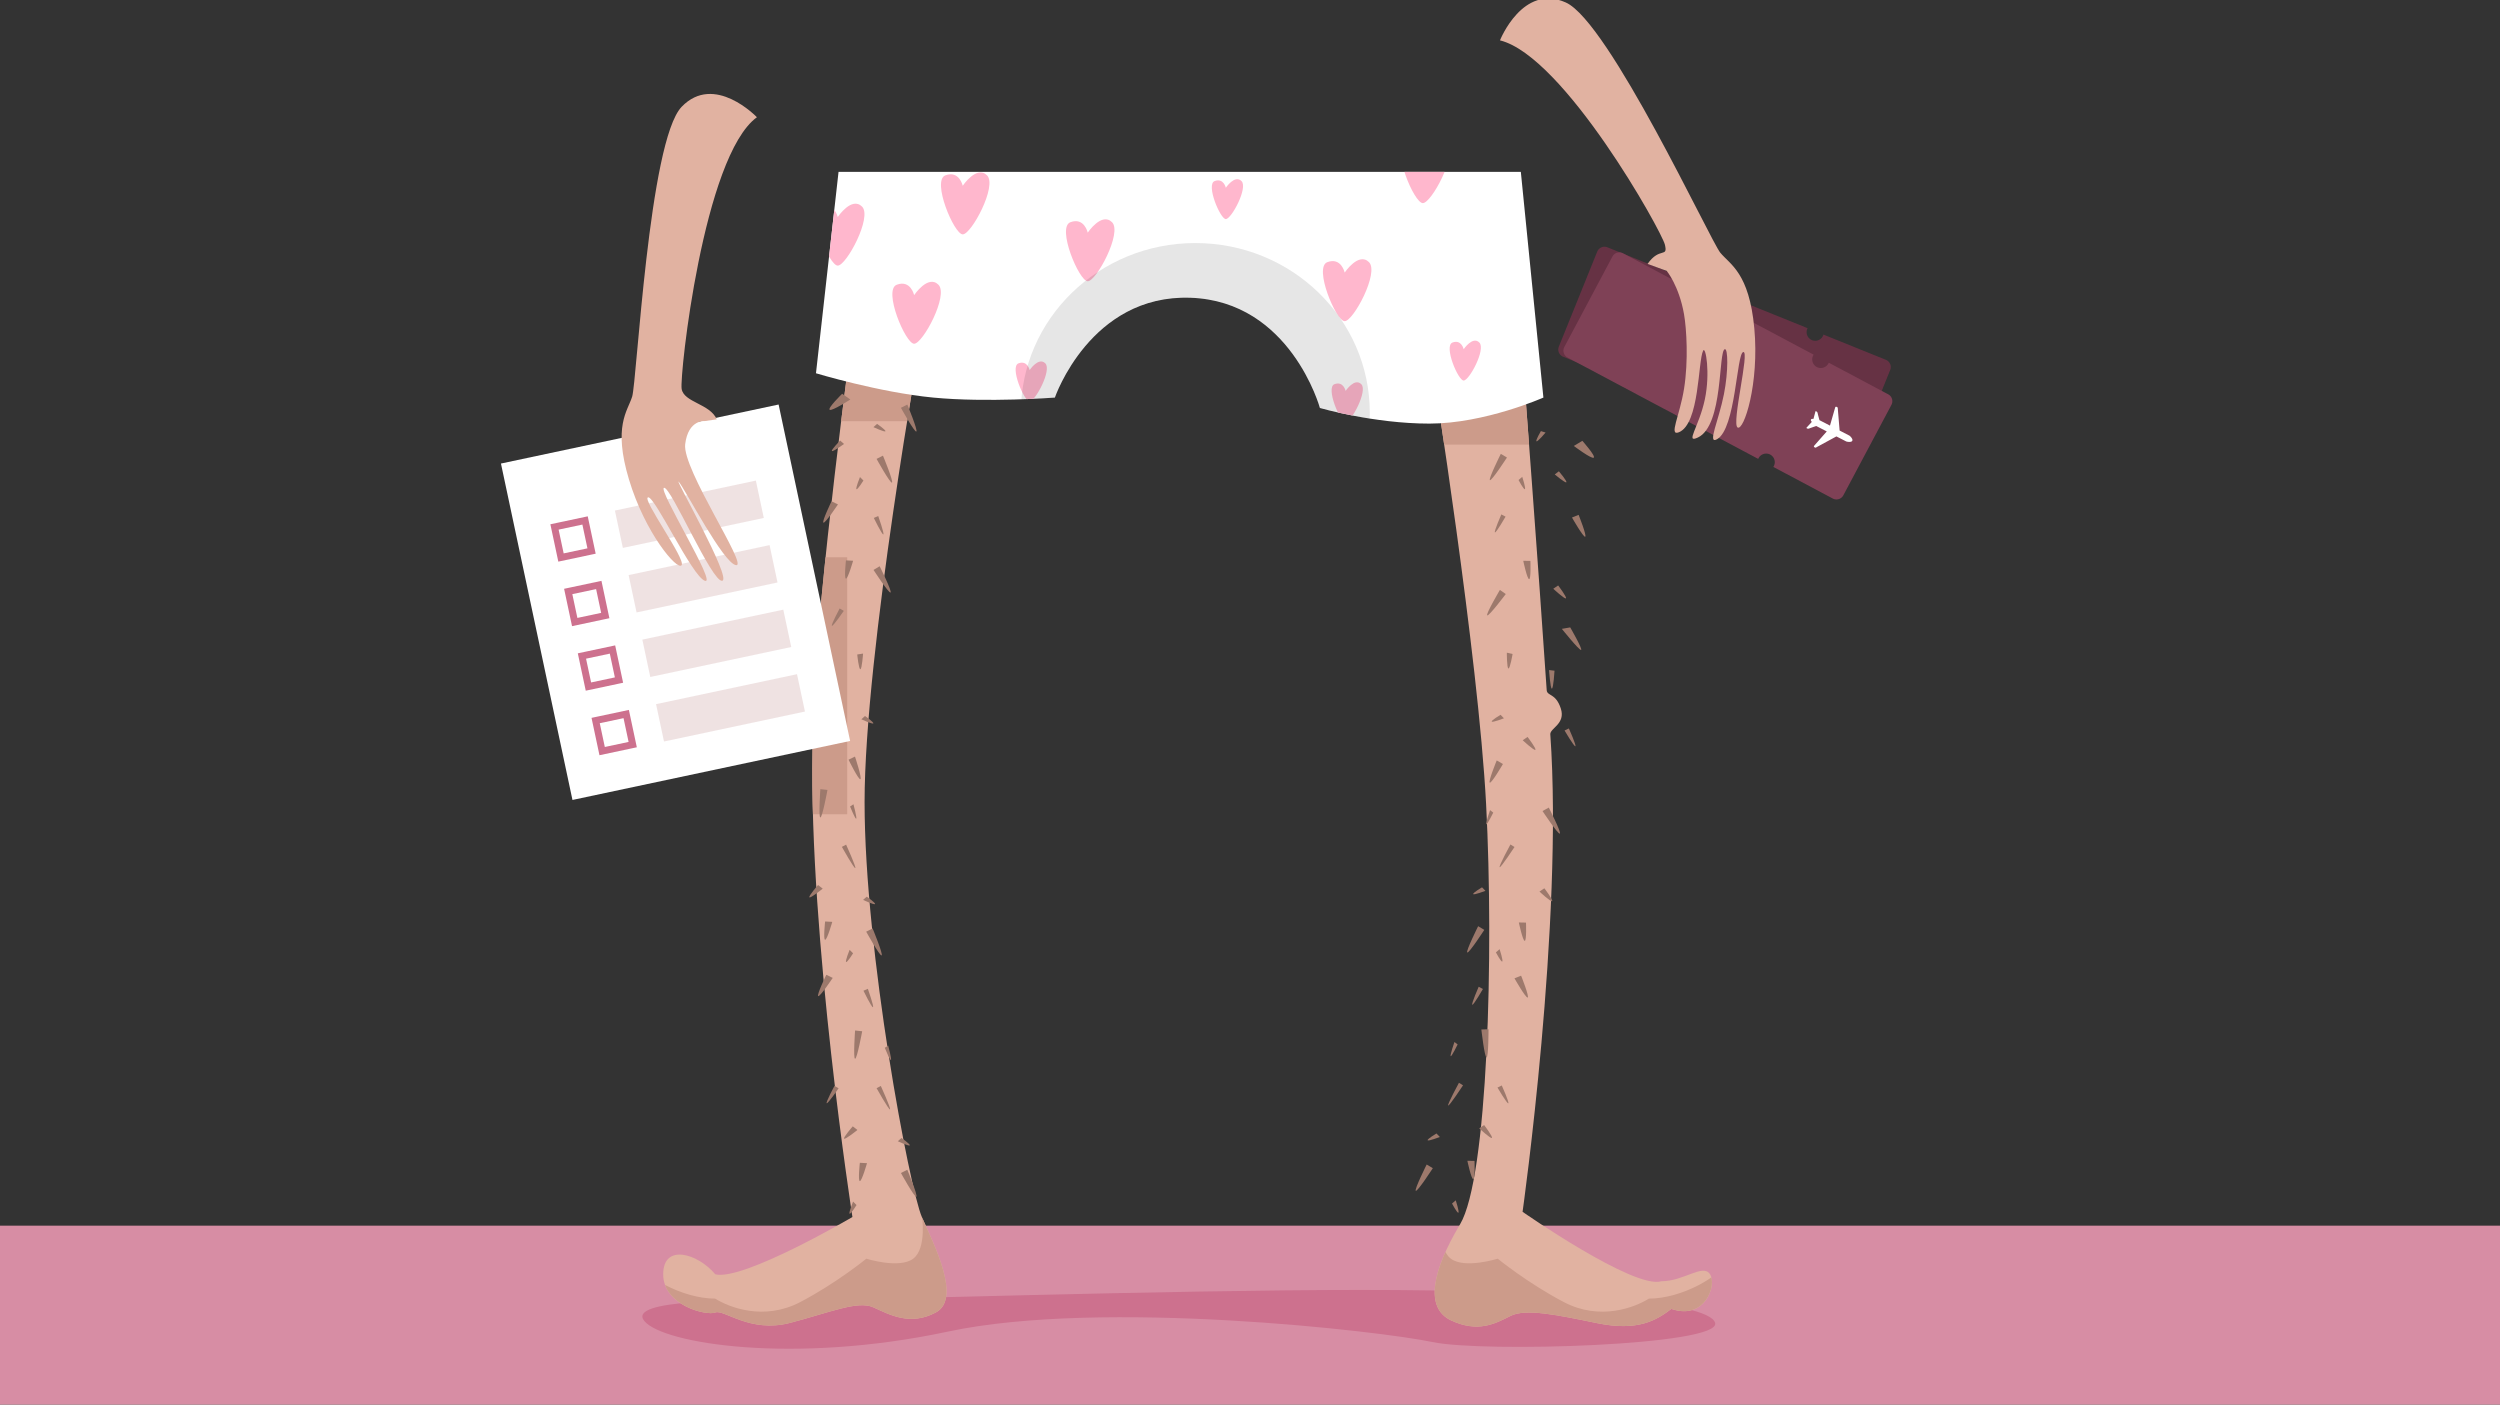 <svg xmlns="http://www.w3.org/2000/svg" xmlns:xlink="http://www.w3.org/1999/xlink" width="1440" height="809" viewBox="0 0 1440 809"><rect x="0" y="0" width="1440" height="809" fill="#333333" stroke="none"/><defs><path id="c9n7a" d="M229.75 210.87v-22h22v22z"/><path id="c9n7b" d="M229.75 248.87v-22h22v22z"/><path id="c9n7c" d="M229.75 286.87v-22h22v22z"/><path id="c9n7d" d="M229.75 324.87v-22h22v22z"/><path id="c9n7h" d="M-100 710V607h1440v103z"/><path id="c9n7i" d="M358.8 650c-32.85 0-98.53-.99-87.58 12.01C282.16 675.01 357 687 446 668s249.8-.2 279 6c29.2 6.2 166.57 2 162.92-11-3.65-13-93.53-19-204.35-19-110.81 0-291.93 6-324.77 6z"/><path id="c9n7e" d="M391 93s-19.87 146.71-22.29 214c-.17 4.74-8.71 3-8.71 12s8.07 10.05 8 14c-2 108 23 269 23 269s-63 37-79 33c-10-12-30-18-30 0s25 24 30 22 20 12 43 6 39-13 48-9 21 11 36 3-1-39-8-55-33-153-33-239 33-270 33-270z"/><path id="c9n7k" d="M377 143.6V79h68.37v64.6z"/><path id="c9n7l" d="M340 370V222h48v148z"/><path id="c9n7m" d="M265.93 626c4 10 27 23 46 23 8 5 28 13 49 2S399 626 399 626s19 6 27 0 5-25 5-25 13.13-4.85 14-4c12.76 12.47-.92 25.88 15.93 29 27 5 16 34-8 41s-109 17-146 7-45-58-41-48z"/><path id="c9n7n" d="M375.95 462.47s-5.7 11.79-4.66 12.3c1.04.51 8.36-10.5 8.36-10.5z"/><path id="c9n7o" d="M378.95 189.75s-5.7 11.79-4.66 12.3c1.04.51 8.36-10.5 8.36-10.5z"/><path id="c9n7p" d="M388.76 338.59s5.78 11.75 6.83 11.24c1.04-.5-3.12-13.05-3.12-13.05z"/><path id="c9n7q" d="M392.52 494.56s-1.15 16.19 0 16.3c1.16.13 4.1-15.86 4.1-15.86z"/><path id="c9n7r" d="M403.15 229.28s8.82 13.62 9.81 13.02c1-.6-6.27-15.15-6.27-15.15z"/><path id="c9n7s" d="M372.52 355.56s-1.15 16.19 0 16.3c1.16.13 4.1-15.86 4.1-15.86z"/><path id="c9n7t" d="M418.93 576.64s7.84 14.2 8.88 13.68c1.03-.53-5.2-15.55-5.2-15.55z"/><path id="c9n7u" d="M418.93 135.9s7.84 14.2 8.88 13.67c1.03-.53-5.2-15.55-5.2-15.55z"/><path id="c9n7v" d="M398.93 437.64s7.84 14.2 8.88 13.68c1.03-.53-5.2-15.55-5.2-15.55z"/><path id="c9n7w" d="M404.9 165.32s7.84 14.2 8.88 13.68c1.03-.53-5.2-15.55-5.2-15.55z"/><path id="c9n7x" d="M395.27 570.77s-1.16 10.49 0 10.55c1.16.06 4.12-10.33 4.12-10.33z"/><path id="c9n7y" d="M387.27 223.77s-1.16 10.49 0 10.55c1.16.06 4.12-10.33 4.12-10.33z"/><path id="c9n7z" d="M375.27 431.77s-1.16 10.49 0 10.55c1.16.06 4.12-10.33 4.12-10.33z"/><path id="c9n7A" d="M383.91 154.75s-5.35 5.48-4.7 6.03c.63.55 6.96-4.06 6.96-4.06z"/><path id="c9n7B" d="M391.2 549.77s-5.72 6.52-4.97 7.1c.75.6 7.65-5.01 7.65-5.01z"/><path id="c9n7C" d="M393.77 277.99s.86 8.64 1.8 8.49c.95-.15 1.55-9.02 1.55-9.02z"/><path id="c9n7D" d="M371.2 410.77s-5.72 6.52-4.97 7.1c.75.6 7.65-5.01 7.65-5.01z"/><path id="c9n7E" d="M385.08 127.81s-8.52 8.3-7.2 9.24c1.32.92 11.9-5.95 11.9-5.95z"/><path id="c9n7F" d="M380.64 526.47s-5.13 9.61-4.46 10c.68.4 6.85-8.61 6.85-8.61z"/><path id="c9n7G" d="M383.64 251.47s-5.13 9.61-4.46 10c.68.4 6.85-8.61 6.85-8.61z"/><path id="c9n7H" d="M397.35 471.66s4.76 9.8 5.48 9.48c.7-.31-2.95-10.6-2.95-10.6z"/><path id="c9n7I" d="M403.32 199.34s4.76 9.8 5.48 9.48c.7-.31-2.95-10.6-2.95-10.6z"/><path id="c9n7J" d="M391.37 593.1s-2.68 6.6-2 7c.67.39 4-5 4-5z"/><path id="c9n7K" d="M389.37 448.1s-2.68 6.6-2 7c.67.39 4-5 4-5z"/><path id="c9n7L" d="M395.34 175.78s-2.68 6.6-2 7c.67.39 4-5 4-5z"/><path id="c9n7M" d="M417.13 558.36s6.46 3.02 6.89 2.36c.42-.65-4.79-4.25-4.79-4.25z"/><path id="c9n7N" d="M396.13 315.3s6.46 3.02 6.89 2.36c.42-.65-4.79-4.25-4.79-4.25z"/><path id="c9n7O" d="M397.13 419.36s6.46 3.02 6.89 2.36c.42-.65-4.79-4.25-4.79-4.25z"/><path id="c9n7P" d="M403.1 147.04s6.46 3.02 6.89 2.36c.42-.65-4.79-4.25-4.79-4.25z"/><path id="c9n7Q" d="M404.91 527.8s7.04 12.58 7.73 12.21c.69-.36-5.28-13.5-5.28-13.5z"/><path id="c9n7R" d="M384.91 388.8s7.04 12.58 7.73 12.21c.69-.36-5.28-13.5-5.28-13.5z"/><path id="c9n7S" d="M409.64 504.54s2.98 7.38 3.53 7.02c.55-.36-1.58-8.3-1.58-8.3z"/><path id="c9n7T" d="M389.64 365.54s2.98 7.38 3.53 7.02c.55-.36-1.58-8.3-1.58-8.3z"/><path id="c9n7U" d="M229.74 361.77L188.55 168l159.93-34 41.19 193.79z"/><path id="c9n7W" d="M267.75 210.87v-22h83v22z"/><path id="c9n7Y" d="M267.75 248.87v-22h83v22z"/><path id="c9n7aa" d="M267.75 286.87v-22h83v22z"/><path id="c9n7ac" d="M267.75 324.87v-22h83v22z"/><path id="c9n7f" d="M777 107s9.41 124.27 13.89 191.45c.25 3.7 5.11 1.55 8.11 10.55 3 9-6.28 11.41-6.02 15C800.63 431.75 777 599 777 599s64.23 44.84 80 40c13 0 24-10.37 28-4 4 6.38-3 26.57-22.3 19.92-8.7 6.65-19.34 13.03-42.63 8.24-23.28-4.78-41.3-8.62-50.07-4.16-8.78 4.47-18.73 9.77-34.12 2.57-15.4-7.2-10.88-28.62 5.1-55.34 16-26.73 19.52-156.04 15.02-241.92S725 112 725 112z"/><path id="c9n7ae" d="M718 157.1V90h75.96v67.1z"/><path id="c9n7af" d="M895.77 626c-4 10-27 23-46 23-8 5-28 13-49 2s-38.07-25-38.07-25-19 6-27 0-5-25-5-25-13.13-4.85-14-4c-12.76 12.47.92 25.88-15.93 29-27 5-16 34 8 41s109 17 146 7 45-58 41-48z"/><path id="c9n7ag" d="M747.7 461.99s-5.7 11.79-4.66 12.3c1.04.51 8.36-10.5 8.36-10.5z"/><path id="c9n7ah" d="M733.17 194.9s-5.7 11.79-4.66 12.3c1.04.51 8.36-10.5 8.36-10.5z"/><path id="c9n7ai" d="M766.64 341.1s5.78 11.75 6.83 11.24c1.04-.5-3.12-13.05-3.12-13.05z"/><path id="c9n7aj" d="M764.27 494.08s-1.15 16.19 0 16.3c1.16.13 4.1-15.86 4.1-15.86z"/><path id="c9n7ak" d="M771.84 243.32s8.82 13.62 9.81 13.02c1-.6-6.27-15.15-6.27-15.15z"/><path id="c9n7al" d="M738.55 364.29s-8.38 13.9-7.4 14.52c.97.64 10.86-12.28 10.86-12.28z"/><path id="c9n7am" d="M790.69 576.16s7.84 14.2 8.88 13.68c1.03-.53-5.2-15.55-5.2-15.55z"/><path id="c9n7an" d="M733.47 259.9s-8.25 12.2-7.14 12.53c1.1.34 11.89-11.35 11.89-11.35z"/><path id="c9n7ao" d="M770.69 437.16s7.84 14.2 8.88 13.68c1.03-.53-5.2-15.55-5.2-15.55z"/><path id="c9n7ap" d="M776.65 164.84s7.84 14.2 8.88 13.68c1.03-.53-5.2-15.55-5.2-15.55z"/><path id="c9n7aq" d="M767.02 570.3s-1.16 10.48 0 10.54c1.16.06 4.12-10.33 4.12-10.33z"/><path id="c9n7ar" d="M759.02 223.3s-1.16 10.48 0 10.54c1.16.06 4.12-10.33 4.12-10.33z"/><path id="c9n7as" d="M747.02 431.3s-1.16 10.48 0 10.54c1.16.06 4.12-10.33 4.12-10.33z"/><path id="c9n7at" d="M746.25 170.66s-5.35 5.48-4.7 6.03c.63.55 6.96-4.06 6.96-4.06z"/><path id="c9n7au" d="M762.96 549.29s-5.73 6.52-4.98 7.1c.75.6 7.65-5.01 7.65-5.01z"/><path id="c9n7av" d="M765.52 277.5s.86 8.65 1.8 8.5c.95-.15 1.55-9.02 1.55-9.02z"/><path id="c9n7aw" d="M737.85 410.84s-5.73 6.52-4.98 7.1c.75.6 7.65-5.01 7.65-5.01z"/><path id="c9n7ax" d="M753.57 324.56s-5.73 6.52-4.98 7.1c.75.6 7.65-5.01 7.65-5.01z"/><path id="c9n7ay" d="M740.75 285.41s-.1 10.07.79 10.41c.89.35 2.37-10.55 2.37-10.55z"/><path id="c9n7az" d="M742.09 236.28s-5.73 6.52-4.98 7.1c.75.6 7.65-5.01 7.65-5.01z"/><path id="c9n7aA" d="M734 152.21s-8.53 8.3-7.21 9.24c1.32.92 11.9-5.95 11.9-5.95z"/><path id="c9n7aB" d="M754.39 525.85s-5.13 9.61-4.46 10c.68.4 6.85-8.61 6.85-8.61z"/><path id="c9n7aC" d="M730.19 318s-5.13 9.6-4.46 10c.68.38 6.85-8.62 6.85-8.62z"/><path id="c9n7aD" d="M769.1 471.18s4.76 9.8 5.48 9.48c.7-.31-2.95-10.6-2.95-10.6z"/><path id="c9n7aE" d="M775.07 198.86s4.76 9.8 5.48 9.48c.7-.31-2.95-10.6-2.95-10.6z"/><path id="c9n7aF" d="M776.23 593.7s-2.68 6.62-2 7c.67.4 4-5 4-5z"/><path id="c9n7aG" d="M761.12 447.62s-2.68 6.6-2 7c.67.39 4-5 4-5z"/><path id="c9n7aH" d="M767.09 175.3s-2.68 6.6-2 7c.67.39 4-5 4-5z"/><path id="c9n7aI" d="M787.9 557.95s6.45 3.02 6.88 2.36c.42-.65-4.79-4.25-4.79-4.25z"/><path id="c9n7aJ" d="M767.9 314.8s6.45 3.03 6.88 2.37c.42-.65-4.79-4.25-4.79-4.25z"/><path id="c9n7aK" d="M771.6 414.68s6.46 3.02 6.89 2.36c.42-.65-4.79-4.25-4.79-4.25z"/><path id="c9n7aL" d="M755.45 148.92s4.19 5.77 4.88 5.4c.69-.36-2.12-6.03-2.12-6.03z"/><path id="c9n7aM" d="M776.66 527.33s7.04 12.57 7.73 12.2c.69-.36-5.28-13.5-5.28-13.5z"/><path id="c9n7aN" d="M756.66 388.33s7.04 12.57 7.73 12.2c.69-.36-5.28-13.5-5.28-13.5z"/><path id="c9n7aO" d="M781.4 504.06s2.97 7.38 3.52 7.02c.55-.36-1.58-8.3-1.58-8.3z"/><path id="c9n7aP" d="M770.25 369.4s2.98 7.37 3.53 7.01c.55-.36-1.58-8.3-1.58-8.3z"/><path id="c9n7aQ" d="M292.62-37.47c-18.87 19.67-25.8 158.47-28.5 166.95-2.68 8.49-11.08 16.91-1.84 47.68 9.24 30.78 27.86 52.79 30.34 49.37 2.49-3.41-23.24-38.45-19.31-39.07 3.93-.62 25.17 45.23 32.67 48.07 7.5 2.84-27.4-52.93-23.47-53.56 3.93-.62 27.57 54.5 33.47 53.56 5.9-.93-28.66-61.37-24.93-56.92 3.72 4.44 25.74 47.05 32.93 47.92 7.19.88-31.08-55.27-29.32-69.65 1.75-14.38 11.32-13.35 11.32-13.35l6.87-1c-3.87-9-18.98-9.7-20.23-17.56-1.24-7.86 12.55-134.1 43.36-156.44 0 0-24.48-25.67-43.36-6z"/><path id="c9n7g" d="M383 0l-13 116s36.4 11 67.47 14 70.13 0 70.13 0S528 70.5 585.7 72.5s74.57 63.5 74.57 63.5 31.07 9 63.03 9S789 130 789 130L776 0z"/><path id="c9n7aS" d="M382.54 54c-5 0-18-31-10-34s10 6 10 6 8-12 14-6-9 34-14 34z"/><path id="c9n7aT" d="M426.54 99c-5 0-18-31-10-34s10 6 10 6 8-12 14-6-9 34-14 34z"/><path id="c9n7aU" d="M454.54 36c-5 0-18-31-10-34s10 6 10 6 8-12 14-6-9 34-14 34z"/><path id="c9n7aV" d="M526.54 63c-5 0-18-31-10-34s10 6 10 6 8-12 14-6-9 34-14 34z"/><path id="c9n7aW" d="M674.54 86c-5 0-18-31-10-34s10 6 10 6 8-12 14-6-9 34-14 34z"/><path id="c9n7aX" d="M719.54 18c-5 0-18-31-10-34s10 6 10 6 8-12 14-6-9 34-14 34z"/><path id="c9n7aY" d="M797.54 62c-5 0-18-31-10-34s10 6 10 6 8-12 14-6-9 34-14 34z"/><path id="c9n7aZ" d="M606.08 27.2c-3.22 0-11.6-19.98-6.44-21.91 5.15-1.93 6.44 3.86 6.44 3.86s5.16-7.73 9.02-3.86c3.87 3.86-5.8 21.9-9.02 21.9z"/><path id="c9n7ba" d="M675.08 144.2c-3.22 0-11.6-19.98-6.44-21.91 5.15-1.93 6.44 3.86 6.44 3.86s5.16-7.73 9.02-3.86c3.87 3.86-5.8 21.9-9.02 21.9z"/><path id="c9n7bb" d="M493.08 132.2c-3.22 0-11.6-19.98-6.44-21.91 5.15-1.93 6.44 3.86 6.44 3.86s5.16-7.73 9.02-3.86c3.87 3.86-5.8 21.9-9.02 21.9z"/><path id="c9n7bc" d="M743.08 120.2c-3.22 0-11.6-19.98-6.44-21.91 5.15-1.93 6.44 3.86 6.44 3.86s5.16-7.73 9.02-3.86c3.87 3.86-5.8 21.9-9.02 21.9z"/><path id="c9n7bd" d="M488 138.72C488 84.75 533 41 588.5 41S689 84.75 689 138.72s-45 97.72-100.5 97.72S488 192.69 488 138.72z"/><path id="c9n7be" d="M800.44 78.46a4.5 4.5 0 0 1 4.5-4.5H929.3l-.02.46a4.97 4.97 0 0 0 4.96 4.98 4.97 4.97 0 0 0 4.93-5.44h38.77a4.5 4.5 0 0 1 4.5 4.5v59a4.5 4.5 0 0 1-4.5 4.5h-38.77l.02-.46a4.97 4.97 0 0 0-4.95-4.98 4.97 4.97 0 0 0-4.94 5.44H804.94a4.5 4.5 0 0 1-4.5-4.5z"/><path id="c9n7bf" d="M804.44 87.46a4.5 4.5 0 0 1 4.5-4.5H933.3l-.02.46a4.97 4.97 0 0 0 4.96 4.98 4.97 4.97 0 0 0 4.93-5.44h38.77a4.5 4.5 0 0 1 4.5 4.5v59a4.5 4.5 0 0 1-4.5 4.5h-38.77l.02-.46a4.97 4.97 0 0 0-4.95-4.98 4.97 4.97 0 0 0-4.94 5.44H808.94a4.5 4.5 0 0 1-4.5-4.5z"/><path id="c9n7bg" d="M954.25 114.7l-.26.03c-.98-1.08-2.13-2.24-2.83-3.1a1.38 1.38 0 0 0-1.18-.54h-.06c-.2 0-.37.05-.35.26l1.02 4.32c-.63.28-1.08.6-1.09.93l.01.08v.08c-.01.33.43.64 1.05.9l-1.13 4.35c-.02.21.14.25.35.25h.06c.5 0 .87-.18 1.19-.57.73-.88 1.9-2.07 2.91-3.17l.26.02 6.54-.09-2.54 10.72c-.06.55.3.67.76.66h.13c.3 0 .57-.22.7-.55l7.2-10.9 6.24-.09c.64 0 3-.87 3-1.88v-.08-.07c.02-1.02-2.31-1.82-2.95-1.8l-6.24.07-6.91-10.73c-.12-.32-.4-.53-.7-.52h-.13c-.46 0-.82.13-.77.68l2.26 10.66z"/><path id="c9n7bh" d="M801.94-97.55c24.87 11.17 83.3 137.26 88.96 144.12 5.67 6.86 16.62 11.52 19.58 43.52 2.96 31.99-6.07 59.37-9.64 57.14-3.58-2.24 7.15-44.36 3.27-43.46-3.88.89-4.27 44.23-15.11 50.23-5.8 3.2.99-10.65 4-26 2.61-13.33 2.32-26.3.52-25.87-3.88.9-.7 43.87-15.52 50.87-7.63 3.6.6-5.94 4-22 3.2-15.18.45-30.92-1-28-3 6-2 42.23-14 47-5.92 2.35.46-9.26 3-25 2.6-16.2 1.45-34.68 0-43-2.87-16.41-10-25-10-25s-3-1-11-4c7-10 11.79-3.25 10-11-1.8-7.76-58.08-108.58-95.01-117.75 0 0 13.08-32.97 37.95-21.8z"/><clipPath id="c9n7V"><use fill="#fff" xlink:href="#c9n7a"/></clipPath><clipPath id="c9n7X"><use fill="#fff" xlink:href="#c9n7b"/></clipPath><clipPath id="c9n7Z"><use fill="#fff" xlink:href="#c9n7c"/></clipPath><clipPath id="c9n7ab"><use fill="#fff" xlink:href="#c9n7d"/></clipPath><clipPath id="c9n7j"><use xlink:href="#c9n7e"/></clipPath><clipPath id="c9n7ad"><use xlink:href="#c9n7f"/></clipPath><clipPath id="c9n7aR"><use xlink:href="#c9n7g"/></clipPath></defs><g><g transform="translate(100 99)"><use fill="#d78da4" xlink:href="#c9n7h"/></g><g transform="translate(100 99)"><use fill="#cd718e" xlink:href="#c9n7i"/></g><g transform="translate(100 99)"><g><g><use fill="#e1b2a1" xlink:href="#c9n7e"/></g><g clip-path="url(#c9n7j)"><use fill="#cc9b8a" xlink:href="#c9n7k"/></g><g clip-path="url(#c9n7j)"><use fill="#cc9b8a" xlink:href="#c9n7l"/></g><g clip-path="url(#c9n7j)"><use fill="#cc9b8a" xlink:href="#c9n7m"/></g></g><g><g><use fill="#9d796c" xlink:href="#c9n7n"/></g><g><use fill="#9d796c" xlink:href="#c9n7o"/></g><g><use fill="#9d796c" xlink:href="#c9n7p"/></g><g><use fill="#9d796c" xlink:href="#c9n7q"/></g><g><use fill="#9d796c" xlink:href="#c9n7r"/></g><g><use fill="#9d796c" xlink:href="#c9n7s"/></g><g><use fill="#9d796c" xlink:href="#c9n7t"/></g><g><use fill="#9d796c" xlink:href="#c9n7u"/></g><g><use fill="#9d796c" xlink:href="#c9n7v"/></g><g><use fill="#9d796c" xlink:href="#c9n7w"/></g><g><use fill="#9d796c" xlink:href="#c9n7x"/></g><g><use fill="#9d796c" xlink:href="#c9n7y"/></g><g><use fill="#9d796c" xlink:href="#c9n7z"/></g><g><use fill="#9d796c" xlink:href="#c9n7A"/></g><g><use fill="#9d796c" xlink:href="#c9n7B"/></g><g><use fill="#9d796c" xlink:href="#c9n7C"/></g><g><use fill="#9d796c" xlink:href="#c9n7D"/></g><g><use fill="#9d796c" xlink:href="#c9n7E"/></g><g><use fill="#9d796c" xlink:href="#c9n7F"/></g><g><use fill="#9d796c" xlink:href="#c9n7G"/></g><g><use fill="#9d796c" xlink:href="#c9n7H"/></g><g><use fill="#9d796c" xlink:href="#c9n7I"/></g><g><use fill="#9d796c" xlink:href="#c9n7J"/></g><g><use fill="#9d796c" xlink:href="#c9n7K"/></g><g><use fill="#9d796c" xlink:href="#c9n7L"/></g><g><use fill="#9d796c" xlink:href="#c9n7M"/></g><g><use fill="#9d796c" xlink:href="#c9n7N"/></g><g><use fill="#9d796c" xlink:href="#c9n7O"/></g><g><use fill="#9d796c" xlink:href="#c9n7P"/></g><g><use fill="#9d796c" xlink:href="#c9n7Q"/></g><g><use fill="#9d796c" xlink:href="#c9n7R"/></g><g><use fill="#9d796c" xlink:href="#c9n7S"/></g><g><use fill="#9d796c" xlink:href="#c9n7T"/></g></g></g><g transform="translate(100 99)"><use fill="#fff" xlink:href="#c9n7U"/></g><g transform="rotate(-12 811.46 -169.72)"><g><use fill="#fff" fill-opacity="0" stroke="#cd718e" stroke-miterlimit="50" stroke-width="8" clip-path="url(&quot;#c9n7V&quot;)" xlink:href="#c9n7a"/></g><g><use fill="#efe2e2" xlink:href="#c9n7W"/></g><g><use fill="#fff" fill-opacity="0" stroke="#cd718e" stroke-miterlimit="50" stroke-width="8" clip-path="url(&quot;#c9n7X&quot;)" xlink:href="#c9n7b"/></g><g><use fill="#efe2e2" xlink:href="#c9n7Y"/></g><g><use fill="#fff" fill-opacity="0" stroke="#cd718e" stroke-miterlimit="50" stroke-width="8" clip-path="url(&quot;#c9n7Z&quot;)" xlink:href="#c9n7c"/></g><g><use fill="#efe2e2" xlink:href="#c9n7aa"/></g><g><use fill="#fff" fill-opacity="0" stroke="#cd718e" stroke-miterlimit="50" stroke-width="8" clip-path="url(&quot;#c9n7ab&quot;)" xlink:href="#c9n7d"/></g><g><use fill="#efe2e2" xlink:href="#c9n7ac"/></g></g><g transform="translate(100 99)"><g><g><use fill="#e1b2a1" xlink:href="#c9n7f"/></g><g clip-path="url(#c9n7ad)"><use fill="#cc9b8a" xlink:href="#c9n7ae"/></g><g clip-path="url(#c9n7ad)"><use fill="#cc9b8a" xlink:href="#c9n7af"/></g></g><g transform="scale(-1 1) rotate(-4 0 22281.23)"><g><use fill="#9d796c" xlink:href="#c9n7ag"/></g><g><use fill="#9d796c" xlink:href="#c9n7ah"/></g><g><use fill="#9d796c" xlink:href="#c9n7ai"/></g><g><use fill="#9d796c" xlink:href="#c9n7aj"/></g><g><use fill="#9d796c" xlink:href="#c9n7ak"/></g><g><use fill="#9d796c" xlink:href="#c9n7al"/></g><g><use fill="#9d796c" xlink:href="#c9n7am"/></g><g><use fill="#9d796c" xlink:href="#c9n7an"/></g><g><use fill="#9d796c" xlink:href="#c9n7ao"/></g><g><use fill="#9d796c" xlink:href="#c9n7ap"/></g><g><use fill="#9d796c" xlink:href="#c9n7aq"/></g><g><use fill="#9d796c" xlink:href="#c9n7ar"/></g><g><use fill="#9d796c" xlink:href="#c9n7as"/></g><g><use fill="#9d796c" xlink:href="#c9n7at"/></g><g><use fill="#9d796c" xlink:href="#c9n7au"/></g><g><use fill="#9d796c" xlink:href="#c9n7av"/></g><g><use fill="#9d796c" xlink:href="#c9n7aw"/></g><g><use fill="#9d796c" xlink:href="#c9n7ax"/></g><g><use fill="#9d796c" xlink:href="#c9n7ay"/></g><g><use fill="#9d796c" xlink:href="#c9n7az"/></g><g><use fill="#9d796c" xlink:href="#c9n7aA"/></g><g><use fill="#9d796c" xlink:href="#c9n7aB"/></g><g><use fill="#9d796c" xlink:href="#c9n7aC"/></g><g><use fill="#9d796c" xlink:href="#c9n7aD"/></g><g><use fill="#9d796c" xlink:href="#c9n7aE"/></g><g><use fill="#9d796c" xlink:href="#c9n7aF"/></g><g><use fill="#9d796c" xlink:href="#c9n7aG"/></g><g><use fill="#9d796c" xlink:href="#c9n7aH"/></g><g><use fill="#9d796c" xlink:href="#c9n7aI"/></g><g><use fill="#9d796c" xlink:href="#c9n7aJ"/></g><g><use fill="#9d796c" xlink:href="#c9n7aK"/></g><g><use fill="#9d796c" xlink:href="#c9n7aL"/></g><g><use fill="#9d796c" xlink:href="#c9n7aM"/></g><g><use fill="#9d796c" xlink:href="#c9n7aN"/></g><g><use fill="#9d796c" xlink:href="#c9n7aO"/></g><g><use fill="#9d796c" xlink:href="#c9n7aP"/></g></g></g><g transform="translate(100 99)"><use fill="#e1b2a1" xlink:href="#c9n7aQ"/></g><g transform="translate(100 99)"><g><use fill="#fff" xlink:href="#c9n7g"/></g><g clip-path="url(#c9n7aR)"><g><use fill="#ffb7cd" xlink:href="#c9n7aS"/></g><g><use fill="#ffb7cd" xlink:href="#c9n7aT"/></g><g><use fill="#ffb7cd" xlink:href="#c9n7aU"/></g><g><use fill="#ffb7cd" xlink:href="#c9n7aV"/></g><g><use fill="#ffb7cd" xlink:href="#c9n7aW"/></g><g><use fill="#ffb7cd" xlink:href="#c9n7aX"/></g><g><use fill="#ffb7cd" xlink:href="#c9n7aY"/></g><g><use fill="#ffb7cd" xlink:href="#c9n7aZ"/></g><g><use fill="#ffb7cd" xlink:href="#c9n7ba"/></g><g><use fill="#ffb7cd" xlink:href="#c9n7bb"/></g><g><use fill="#ffb7cd" xlink:href="#c9n7bc"/></g></g><g clip-path="url(#c9n7aR)"><use fill-opacity=".1" xlink:href="#c9n7bd"/></g></g><g transform="rotate(13 509.04 604.34)"><g transform="rotate(9 893.5 107.5)"><g><use fill="#663244" xlink:href="#c9n7be"/></g></g><g transform="rotate(15 895 117.5)"><g><use fill="#7f4156" xlink:href="#c9n7bf"/></g><g><use fill="#fff" xlink:href="#c9n7bg"/></g></g></g><g transform="translate(100 99)"><use fill="#e1b2a1" xlink:href="#c9n7bh"/></g></g></svg>
